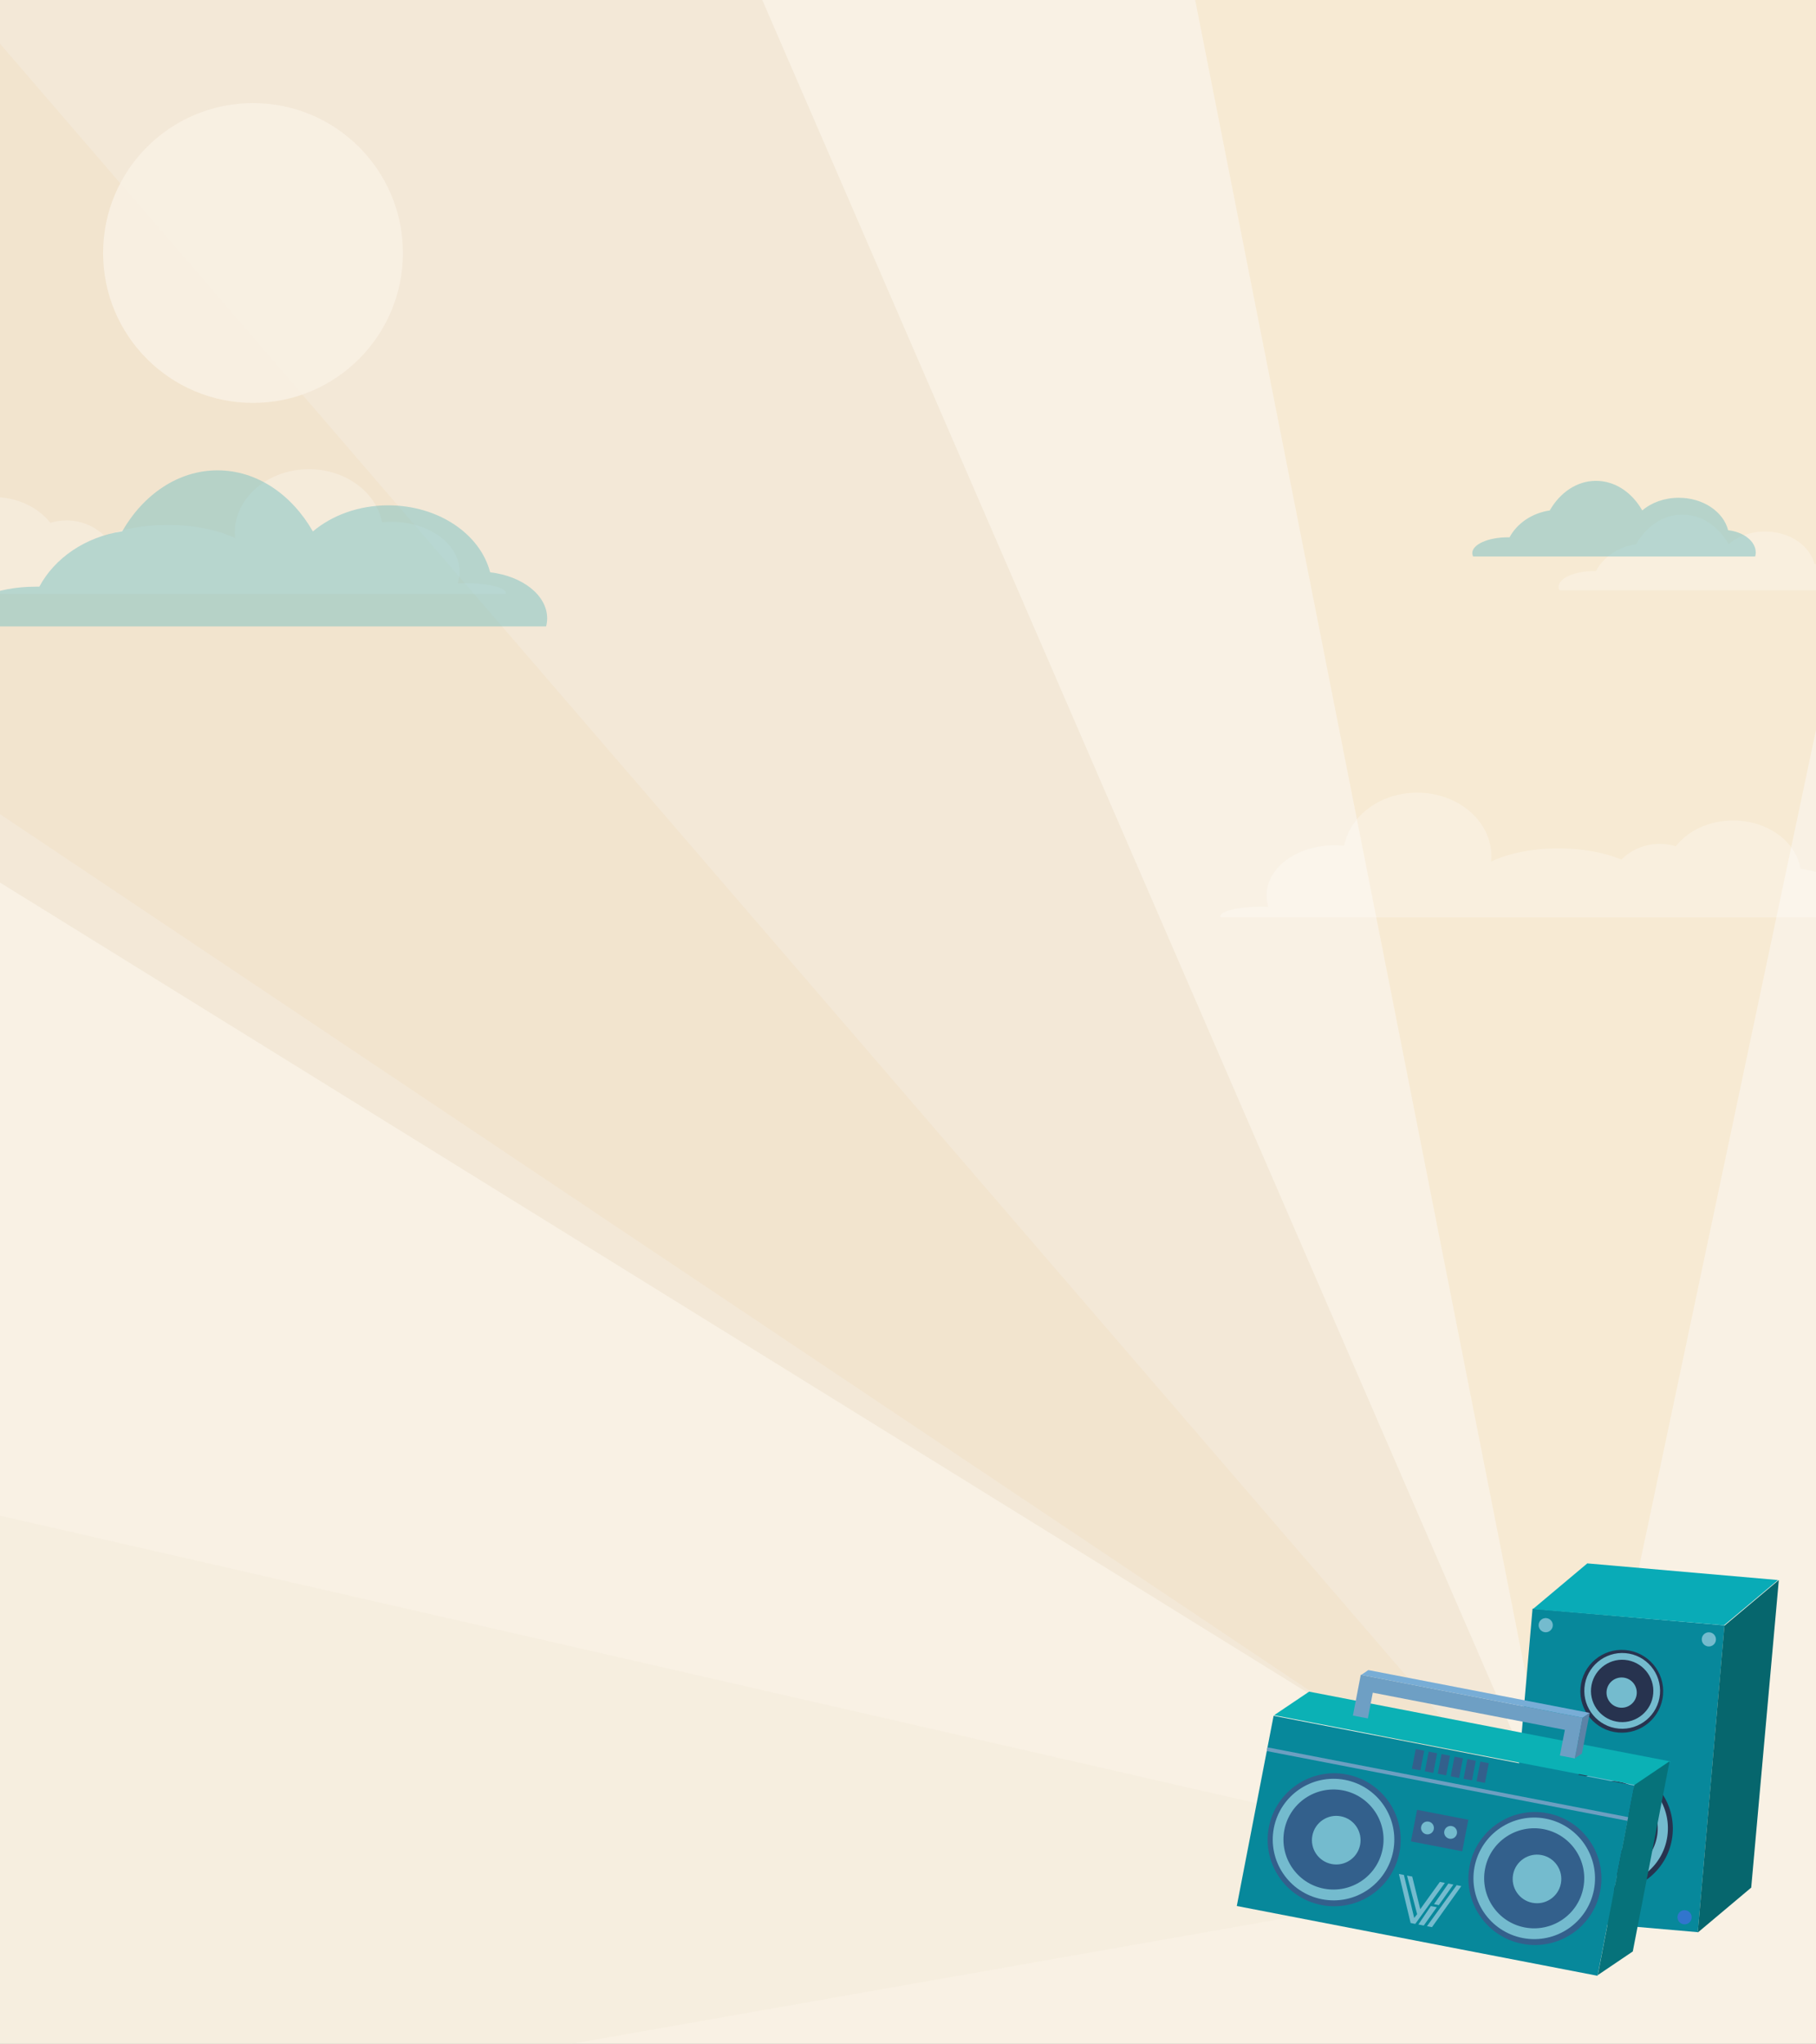 <?xml version="1.0" encoding="utf-8"?>
<!-- Generator: Adobe Illustrator 21.1.0, SVG Export Plug-In . SVG Version: 6.00 Build 0)  -->
<svg version="1.1"
	 id="Layer_1" xmlns:cc="http://creativecommons.org/ns#" xmlns:dc="http://purl.org/dc/elements/1.1/" xmlns:rdf="http://www.w3.org/1999/02/22-rdf-syntax-ns#"
	 xmlns="http://www.w3.org/2000/svg" xmlns:xlink="http://www.w3.org/1999/xlink" x="0px" y="0px" viewBox="0 0 1920 2161"
	 style="enable-background:new 0 0 1920 2161;" xml:space="preserve">
<rect x="0" y="0" width="1920" height="2161" fill="#808080" stroke="none"/>
<style type="text/css">
	.st0{fill:#F9F1E4;}
	.st1{fill:#E89087;}
	.st2{opacity:0.6;fill:#EFE3CE;enable-background:new    ;}
	.st3{opacity:0.37;fill:#F2E9D7;enable-background:new    ;}
	.st4{fill:#F2E4CE;}
	.st5{opacity:0.58;fill:#F7E6C6;enable-background:new    ;}
	.st6{opacity:0.85;fill:#F9F1E4;enable-background:new    ;}
	.st7{opacity:0.25;}
	.st8{fill:#FFFFFF;}
	.st9{opacity:0.43;}
	.st10{fill:#66B9BF;}
	.st11{fill:#07889B;}
	.st12{fill:#27334F;}
	.st13{fill:#74BBCE;}
	.st14{fill:#3175CD;}
	.st15{fill:#06666D;}
	.st16{fill:#09ABB7;}
	.st17{fill:#33608C;}
	.st18{fill:#6C9FC1;}
	.st19{fill:#0BB1B5;}
	.st20{fill:#06727A;}
	.st21{fill:#6E9FC4;}
	.st22{fill:#78ADD6;}
	.st23{fill:#5C83A7;}
	.st24{opacity:0.45;}
</style>
<title>website sections light colors</title>
<g id="backgrounds" transform="translate(-2316,-2893.7)">
	<rect x="2316" y="3947.9" class="st0" width="1920" height="1106.8"/>
	<rect x="2316" y="2893.7" class="st1" width="1920" height="1080"/>
	<rect x="2316" y="2893.7" class="st0" width="1920" height="1394"/>
</g>
<g id="strobey_things" transform="translate(-2316,-2893.7)">
	<polygon class="st2" points="3970,4851.7 3093.8,2828.7 822.4,2901.4 	"/>
	<polygon class="st3" points="3958,4872 2076.1,4441.3 2108,5197.7 	"/>
	<polygon class="st4" points="3973.7,4864.1 2222.7,2831.6 881.3,2794.2 	"/>
	<polygon class="st5" points="3975.4,4898.6 4412.3,2831.2 3548.2,2734.5 	"/>
	<circle class="st6" cx="2583.5" cy="3161.2" r="158.5"/>
	<g class="st7">
		<path class="st8" d="M3791.5,3863.5c0,0.1-0.1,0.2-0.1,0.2h0.3L3791.5,3863.5L3791.5,3863.5z"/>
		<path class="st8" d="M4275,3857.7c0-23.2-24.1-42.4-55.3-45.2c-4.6-28.9-34.8-51.3-71.3-51.3c-25.5,0-47.9,10.9-60.6,27.3
			c-5.5-1.7-11.2-2.5-17-2.5c-15.2-0.1-29.7,5.8-40.5,16.5c-17.8-7.3-41-11.8-66.5-11.8c-27.8,0-53,5.3-71.3,13.9
			c0.2-1.8,0.3-3.7,0.3-5.5c0-37.2-35.1-67.3-78.4-67.3c-38.9,0-71.1,24.3-77.3,56.1c-3.3-0.3-6.7-0.5-10.1-0.5
			c-39.7,0-71.9,23.7-71.9,52.9c0,4.1,0.7,8.3,1.9,12.2c-2.5-0.1-5-0.2-7.6-0.2c-23.9,0-43.3,4.7-43.3,10.4c0,0.3,0.1,0.7,0.2,1
			h185.1c0.1-0.1,0.1-0.1,0.1-0.2l0.1,0.2h482.8C4274.7,3861.7,4275,3859.7,4275,3857.7L4275,3857.7z"/>
	</g>
	<g class="st7">
		<path class="st8" d="M2665.5,3521.5c0,0.1,0.1,0.2,0.1,0.2h-0.3C2665.4,3521.6,2665.4,3521.6,2665.5,3521.5L2665.5,3521.5z"/>
		<path class="st8" d="M2182,3515.7c0-23.2,24.1-42.4,55.3-45.2c4.6-28.9,34.8-51.3,71.3-51.3c25.5,0,47.9,10.9,60.6,27.3
			c5.5-1.7,11.2-2.5,17-2.5c15.2-0.1,29.7,5.8,40.5,16.5c17.8-7.3,41.1-11.8,66.5-11.8c27.8,0,53,5.3,71.3,13.9
			c-0.2-1.8-0.3-3.7-0.3-5.5c0-37.2,35.1-67.3,78.4-67.3c38.9,0,71.1,24.3,77.3,56.1c3.3-0.3,6.7-0.5,10.1-0.5
			c39.7,0,71.9,23.7,71.9,52.9c0,4.1-0.7,8.3-1.9,12.2c2.5-0.1,5-0.2,7.6-0.2c23.9,0,43.3,4.7,43.3,10.4c0,0.3-0.1,0.7-0.2,1h-185.2
			c-0.1-0.1-0.1-0.1-0.1-0.2h-0.1c0,0.1-0.1,0.1-0.1,0.2h-482.8C2182.2,3519.7,2182,3517.7,2182,3515.7L2182,3515.7z"/>
	</g>
	<g class="st7">
		<path class="st8" d="M4263.6,3513.6c0-11.8-12.6-21.7-29.2-23.6c-5-19.6-26.5-34.3-52.2-34.3c-15.2,0-28.9,5.1-38.6,13.4
			c-10.8-19-28.7-31.3-48.9-31.3c-20.2,0-38,12.3-48.9,31.3c-18.9,2.8-34.6,13.7-42.5,28.4h-1.8c-20.8,0-37.6,7.5-37.6,16.7
			c0,1.3,0.3,2.5,0.9,3.6h298.2C4263.4,3516.4,4263.6,3515,4263.6,3513.6L4263.6,3513.6z"/>
	</g>
</g>
<g class="st9">
	<path class="st10" d="M578.5,653.8c0-24.4-26-44.7-60.3-48.7c-10.4-40.4-54.7-70.8-107.7-70.8c-31.3,0-59.6,10.6-79.7,27.6
		c-22.4-39.1-59.2-64.6-100.8-64.6c-41.6,0-78.4,25.5-100.8,64.5c-38.9,5.8-71.4,28.2-87.6,58.5c-1.2,0-2.4,0-3.6,0
		c-42.8,0-77.5,15.4-77.5,34.5c0,2.6,0.7,5.1,1.9,7.5h615C578.1,659.5,578.5,656.7,578.5,653.8z"/>
</g>
<g>
	<g>
		
			<rect x="1606.2" y="1709.5" transform="matrix(0.996 8.663382e-02 -8.663382e-02 0.996 168.628 -140.94)" class="st11" width="203.8" height="325.7"/>
		
			<ellipse transform="matrix(8.661011e-02 -0.996 0.996 8.661011e-02 -370.393 3462.021)" class="st12" cx="1702.8" cy="1933" rx="66.3" ry="66.3"/>
		
			<ellipse transform="matrix(8.661011e-02 -0.996 0.996 8.661011e-02 -372.684 3463.781)" class="st13" cx="1702.6" cy="1935.1" rx="24.2" ry="24.2"/>
		<path class="st13" d="M1708.1,1872.7c-33.3-2.9-62.7,21.8-65.6,55.1c-2.9,33.3,21.8,62.7,55.1,65.6c33.3,2.9,62.7-21.8,65.6-55.1
			C1766.1,1904.9,1741.4,1875.6,1708.1,1872.7z M1698.5,1982.7c-27.4-2.4-47.8-26.6-45.4-54c2.4-27.4,26.6-47.8,54-45.4
			c27.4,2.4,47.8,26.6,45.4,54C1750.1,1964.8,1726,1985.1,1698.5,1982.7z"/>
		
			<ellipse transform="matrix(8.661011e-02 -0.996 0.996 8.661011e-02 -218.369 3197.596)" class="st13" cx="1634.6" cy="1717.9" rx="7.5" ry="7.5"/>
		
			<ellipse transform="matrix(8.661011e-02 -0.996 0.996 8.661011e-02 -534.464 3440.557)" class="st14" cx="1609.1" cy="2011.8" rx="7.5" ry="7.5"/>
		
			<ellipse transform="matrix(8.661011e-02 -0.996 0.996 8.661011e-02 -75.762 3383.13)" class="st13" cx="1807.1" cy="1732.9" rx="7.5" ry="7.5"/>
		
			<ellipse transform="matrix(8.661011e-02 -0.996 0.996 8.661011e-02 -391.857 3626.092)" class="st14" cx="1781.6" cy="2026.7" rx="7.5" ry="7.5"/>
		
			<ellipse transform="matrix(8.661011e-02 -0.996 0.996 8.661011e-02 -214.548 3341.626)" class="st12" cx="1715.1" cy="1787.8" rx="43.8" ry="43.8"/>
		
			<ellipse transform="matrix(8.661011e-02 -0.996 0.996 8.661011e-02 -216.063 3342.79)" class="st13" cx="1715" cy="1789.2" rx="16" ry="16"/>
		<path class="st13" d="M1718.6,1747.9c-22-1.9-41.5,14.4-43.4,36.4c-1.9,22,14.4,41.5,36.4,43.4c22,1.9,41.5-14.4,43.4-36.4
			S1740.6,1749.8,1718.6,1747.9z M1712.2,1820.7c-18.1-1.6-31.6-17.6-30-35.7c1.6-18.1,17.6-31.6,35.7-30
			c18.1,1.6,31.6,17.6,30,35.7C1746.4,1808.8,1730.4,1822.3,1712.2,1820.7z"/>
	</g>
	<polyline class="st15" points="1851.5,1995.8 1795,2043.3 1823.2,1718.9 1880.7,1670.6 	"/>
	<polygon class="st16" points="1620.7,1701.3 1678.2,1653 1879.8,1670.6 1822.8,1718.4 	"/>
</g>
<g>
	
		<rect x="1323.8" y="1848.5" transform="matrix(0.982 0.19 -0.19 0.982 397.782 -252.618)" class="st11" width="388.4" height="204.8"/>
	<g>
		
			<ellipse transform="matrix(0.19 -0.982 0.982 0.19 -767.289 2960.169)" class="st17" cx="1409.9" cy="1945" rx="70.3" ry="70.3"/>
		
			<ellipse transform="matrix(0.19 -0.982 0.982 0.19 -765.908 2962.703)" class="st13" cx="1412.1" cy="1945.4" rx="25.7" ry="25.7"/>
		<path class="st13" d="M1346.8,1932.8c-6.7,34.8,16,68.5,50.9,75.3s68.5-16,75.3-50.9c6.7-34.8-16-68.5-50.9-75.3
			C1387.2,1875.2,1353.6,1898,1346.8,1932.8z M1461.8,1955c-5.5,28.7-33.3,47.4-62,41.9c-28.7-5.5-47.4-33.3-41.9-62
			c5.5-28.7,33.3-47.4,62-41.9C1448.6,1898.6,1467.4,1926.3,1461.8,1955z"/>
	</g>
	<g>
		
			<ellipse transform="matrix(0.19 -0.982 0.982 0.19 -635.624 3201.744)" class="st17" cx="1622.1" cy="1986" rx="70.3" ry="70.3"/>
		
			<ellipse transform="matrix(0.19 -0.982 0.982 0.19 -634.243 3204.278)" class="st13" cx="1624.3" cy="1986.4" rx="25.7" ry="25.7"/>
		<path class="st13" d="M1559,1973.8c-6.7,34.8,16,68.5,50.9,75.3c34.8,6.7,68.5-16,75.3-50.9c6.7-34.8-16-68.5-50.9-75.3
			C1599.4,1916.2,1565.8,1939,1559,1973.8z M1674,1996c-5.5,28.7-33.3,47.4-62,41.9c-28.7-5.5-47.4-33.3-41.9-62
			c5.5-28.7,33.3-47.4,62-41.9C1660.8,1939.6,1679.6,1967.3,1674,1996z"/>
	</g>
	
		<rect x="1336.4" y="1883.7" transform="matrix(0.982 0.19 -0.19 0.982 385.642 -256.199)" class="st18" width="388.5" height="4"/>
	
		<rect x="1494.9" y="1849.3" transform="matrix(0.982 0.19 -0.19 0.982 380.186 -250.743)" class="st17" width="9.1" height="21.2"/>
	
		<rect x="1549.5" y="1859.9" transform="matrix(0.982 0.19 -0.19 0.982 383.181 -260.914)" class="st17" width="9.1" height="21.2"/>
	
		<rect x="1535.9" y="1857.3" transform="matrix(0.982 0.19 -0.19 0.982 382.432 -258.371)" class="st17" width="9.1" height="21.2"/>
	
		<rect x="1522.2" y="1854.6" transform="matrix(0.982 0.19 -0.19 0.982 381.683 -255.829)" class="st17" width="9.1" height="21.2"/>
	
		<rect x="1508.6" y="1852" transform="matrix(0.982 0.19 -0.19 0.982 380.934 -253.286)" class="st17" width="9.1" height="21.2"/>
	
		<rect x="1563.2" y="1862.5" transform="matrix(0.982 0.19 -0.19 0.982 383.929 -263.457)" class="st17" width="9.1" height="21.2"/>
	
		<rect x="1494.7" y="1917.8" transform="matrix(0.982 0.19 -0.19 0.982 394.804 -253.722)" class="st17" width="55.2" height="34"/>
	
		<ellipse transform="matrix(0.19 -0.982 0.982 0.19 -675.112 3046.877)" class="st13" cx="1508.5" cy="1932.5" rx="6.8" ry="6.8"/>
	
		<ellipse transform="matrix(0.19 -0.982 0.982 0.19 -659.92 3074.751)" class="st13" cx="1533" cy="1937.2" rx="6.8" ry="6.8"/>
	<g>
		<g>
			<polygon class="st13" points="1522.3,1989.8 1501.6,2018.6 1493.1,1984.1 1487.6,1983.1 1498.3,2023.9 1495.2,2027.9 
				1484.3,1982.4 1479,1981.4 1491.4,2033.2 1496.3,2034.2 1527.6,1990.8 			"/>
			<polygon class="st13" points="1540.1,1993.2 1508.7,2036.6 1514,2037.6 1545,1994.2 			"/>
			<polygon class="st13" points="1521.2,2014.3 1536.6,1992.6 1531.3,1991.5 1516.1,2013.3 			"/>
			<polygon class="st13" points="1512.8,2015.3 1499.6,2034.8 1505.3,2035.9 1519.1,2016.5 			"/>
		</g>
	</g>
	<polygon class="st19" points="1729.3,1887.4 1766.2,1862.4 1384.1,1788.6 1347.1,1813.5 	"/>
	<polygon class="st20" points="1689.3,2088.3 1726.3,2063.3 1765.2,1862.2 1727.9,1887.4 	"/>
	<polygon class="st21" points="1665,1859.2 1649.2,1856.2 1654.5,1829 1451.4,1789.7 1446.2,1816.9 1430.4,1813.9 1438.7,1770.8 
		1673.3,1816.2 	"/>
	<polygon class="st22" points="1439.2,1770.9 1446.7,1765.8 1680.8,1811.1 1673.3,1816.2 	"/>
	<polygon class="st23" points="1672.5,1854.1 1665,1859.2 1673.3,1816.2 1680.8,1811.1 	"/>
</g>
<g class="st24">
	<path class="st10" d="M1856.3,584.2c0-11.8-12.6-21.7-29.2-23.6c-5-19.6-26.5-34.3-52.2-34.3c-15.2,0-28.9,5.1-38.6,13.4
		c-10.8-19-28.7-31.3-48.9-31.3c-20.2,0-38,12.3-48.9,31.3c-18.9,2.8-34.6,13.7-42.5,28.4c-0.6,0-1.2,0-1.8,0
		c-20.8,0-37.6,7.5-37.6,16.7c0,1.2,0.3,2.5,0.9,3.6h298.2C1856.1,587,1856.3,585.6,1856.3,584.2z"/>
</g>
</svg>
